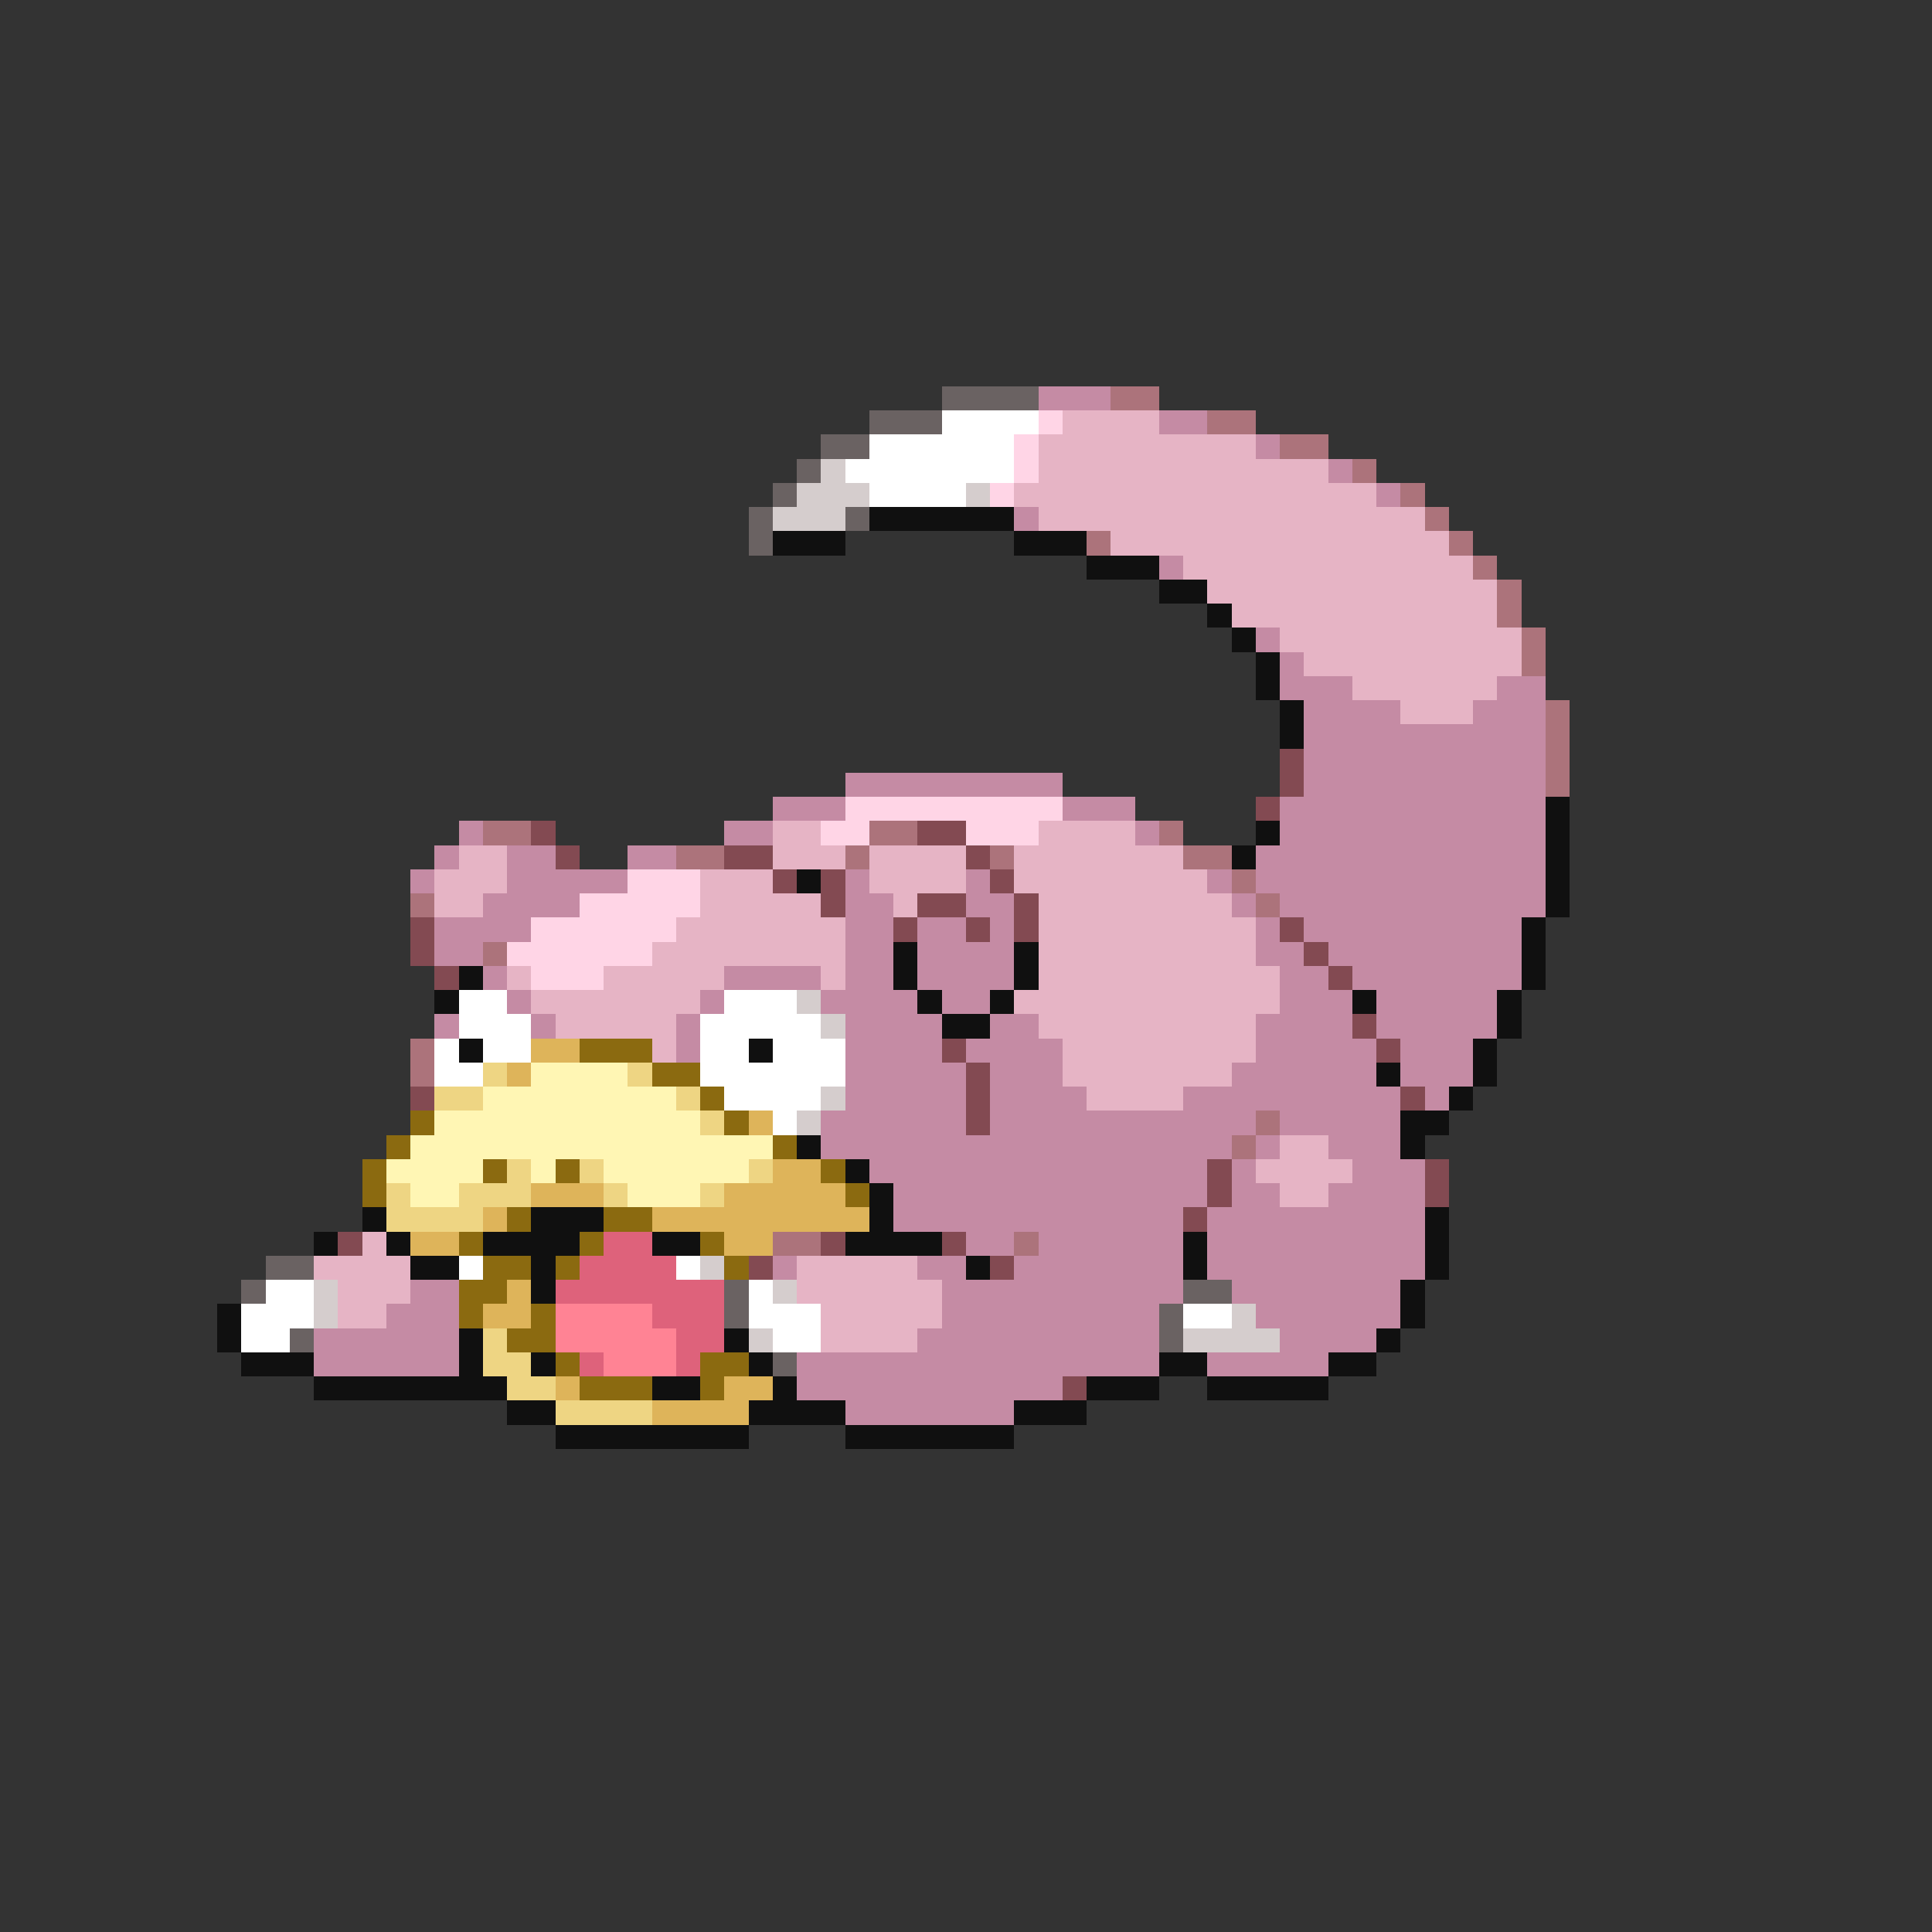 <svg xmlns="http://www.w3.org/2000/svg" viewBox="0 -0.5 80 80" shape-rendering="crispEdges">
<rect x="0" y="-0.5" width="80" height="80" fill="#333333" stroke="none"/>
<path stroke="#6a6262" d="M39 16h4M36 17h3M34 18h2M33 19h1M32 20h1M31 21h1M35 21h1M31 22h1M11 52h2M10 53h1M30 53h1M49 53h2M30 54h1M48 54h1M12 55h1M48 55h1M32 56h1" />
<path stroke="#c58ba4" d="M43 16h3M48 17h2M52 18h1M55 19h1M57 20h1M42 21h1M48 23h1M52 26h1M53 27h1M53 28h3M62 28h2M54 29h4M61 29h3M54 30h10M54 31h10M35 32h9M54 32h10M32 33h3M44 33h3M53 33h11M19 34h1M30 34h2M47 34h1M53 34h11M18 35h1M21 35h2M26 35h2M52 35h12M17 36h1M21 36h5M35 36h1M40 36h1M50 36h1M52 36h12M20 37h4M35 37h2M40 37h2M51 37h1M53 37h11M18 38h4M35 38h2M38 38h2M41 38h1M52 38h1M54 38h9M18 39h2M35 39h2M38 39h4M52 39h2M55 39h8M20 40h1M30 40h4M35 40h2M38 40h4M53 40h2M56 40h7M21 41h1M29 41h1M34 41h4M39 41h2M53 41h3M57 41h5M18 42h1M22 42h1M28 42h1M35 42h4M41 42h2M52 42h4M57 42h5M28 43h1M35 43h4M40 43h4M52 43h5M58 43h3M35 44h5M41 44h3M51 44h6M58 44h3M35 45h5M41 45h4M49 45h9M59 45h1M34 46h6M41 46h11M53 46h5M34 47h17M52 47h1M55 47h3M36 48h14M51 48h1M56 48h3M37 49h13M51 49h2M55 49h4M37 50h12M50 50h9M40 51h2M43 51h6M50 51h9M32 52h1M38 52h2M42 52h7M50 52h9M17 53h2M39 53h10M51 53h7M16 54h3M39 54h9M52 54h6M13 55h6M38 55h10M53 55h4M13 56h6M33 56h15M50 56h5M33 57h11M35 58h7" />
<path stroke="#ac737b" d="M46 16h2M50 17h2M53 18h2M56 19h1M58 20h1M59 21h1M45 22h1M60 22h1M61 23h1M62 24h1M62 25h1M63 26h1M63 27h1M64 29h1M64 30h1M64 31h1M64 32h1M20 34h2M36 34h2M48 34h1M28 35h2M35 35h1M41 35h1M49 35h2M51 36h1M17 37h1M52 37h1M20 39h1M17 43h1M17 44h1M52 46h1M51 47h1M32 51h2M42 51h1" />
<path stroke="#ffffff" d="M39 17h4M36 18h6M35 19h7M36 20h4M19 41h2M30 41h3M19 42h3M29 42h5M18 43h1M20 43h2M29 43h2M32 43h3M18 44h2M29 44h6M30 45h4M32 46h1M19 52h1M28 52h1M11 53h2M31 53h1M10 54h3M31 54h3M49 54h2M10 55h2M32 55h2" />
<path stroke="#ffd5e6" d="M43 17h1M42 18h1M42 19h1M41 20h1M35 33h9M34 34h2M40 34h3M26 36h3M24 37h5M22 38h6M21 39h6M22 40h3" />
<path stroke="#e6b4c5" d="M44 17h4M43 18h9M43 19h12M42 20h15M43 21h16M46 22h14M49 23h12M50 24h12M51 25h11M53 26h10M54 27h9M56 28h6M58 29h3M32 34h2M43 34h4M19 35h2M32 35h3M36 35h4M42 35h7M18 36h3M29 36h3M36 36h4M42 36h8M18 37h2M29 37h5M37 37h1M43 37h8M28 38h7M43 38h9M27 39h8M43 39h9M21 40h1M25 40h5M34 40h1M43 40h10M22 41h7M42 41h11M23 42h5M43 42h9M27 43h1M44 43h8M44 44h7M45 45h4M53 47h2M52 48h4M53 49h2M15 51h1M13 52h4M33 52h5M14 53h3M33 53h6M14 54h2M34 54h5M34 55h4" />
<path stroke="#d5cdcd" d="M34 19h1M33 20h3M40 20h1M32 21h3M33 41h1M34 42h1M34 45h1M33 46h1M29 52h1M13 53h1M32 53h1M13 54h1M51 54h1M31 55h1M49 55h4" />
<path stroke="#101010" d="M36 21h6M32 22h3M42 22h3M45 23h3M48 24h2M50 25h1M51 26h1M52 27h1M52 28h1M53 29h1M53 30h1M64 33h1M52 34h1M64 34h1M51 35h1M64 35h1M33 36h1M64 36h1M64 37h1M63 38h1M37 39h1M42 39h1M63 39h1M19 40h1M37 40h1M42 40h1M63 40h1M18 41h1M38 41h1M41 41h1M56 41h1M62 41h1M39 42h2M62 42h1M19 43h1M31 43h1M61 43h1M57 44h1M61 44h1M60 45h1M58 46h2M33 47h1M58 47h1M35 48h1M36 49h1M15 50h1M22 50h3M36 50h1M59 50h1M13 51h1M16 51h1M20 51h4M27 51h2M35 51h4M49 51h1M59 51h1M17 52h2M22 52h1M40 52h1M49 52h1M59 52h1M22 53h1M58 53h1M9 54h1M58 54h1M9 55h1M19 55h1M30 55h1M57 55h1M10 56h3M19 56h1M22 56h1M31 56h1M48 56h2M55 56h2M13 57h8M27 57h2M32 57h1M45 57h3M50 57h5M21 58h2M31 58h4M42 58h3M23 59h8M35 59h7" />
<path stroke="#834a52" d="M53 31h1M53 32h1M52 33h1M22 34h1M38 34h2M23 35h1M30 35h2M40 35h1M32 36h1M34 36h1M41 36h1M34 37h1M38 37h2M42 37h1M17 38h1M37 38h1M40 38h1M42 38h1M53 38h1M17 39h1M54 39h1M18 40h1M55 40h1M56 42h1M39 43h1M57 43h1M40 44h1M17 45h1M40 45h1M58 45h1M40 46h1M50 48h1M59 48h1M50 49h1M59 49h1M49 50h1M14 51h1M34 51h1M39 51h1M31 52h1M41 52h1M44 57h1" />
<path stroke="#deb45a" d="M22 43h2M21 44h1M31 46h1M32 48h2M22 49h3M30 49h5M20 50h1M27 50h9M17 51h2M30 51h2M21 53h1M20 54h2M23 57h1M30 57h2M27 58h4" />
<path stroke="#8b6a10" d="M24 43h3M27 44h2M29 45h1M17 46h1M30 46h1M16 47h1M32 47h1M15 48h1M20 48h1M23 48h1M34 48h1M15 49h1M35 49h1M21 50h1M25 50h2M19 51h1M24 51h1M29 51h1M20 52h2M23 52h1M30 52h1M19 53h2M19 54h1M22 54h1M21 55h2M23 56h1M29 56h2M24 57h3M29 57h1" />
<path stroke="#eed583" d="M20 44h1M26 44h1M18 45h2M28 45h1M29 46h1M21 48h1M24 48h1M31 48h1M16 49h1M19 49h3M25 49h1M29 49h1M16 50h4M20 55h1M20 56h2M21 57h2M23 58h4" />
<path stroke="#fff6b4" d="M22 44h4M20 45h8M18 46h11M17 47h15M16 48h4M22 48h1M25 48h6M17 49h2M26 49h3" />
<path stroke="#de627b" d="M25 51h2M24 52h4M23 53h7M27 54h3M28 55h2M24 56h1M28 56h1" />
<path stroke="#ff8394" d="M23 54h4M23 55h5M25 56h3" />
</svg>